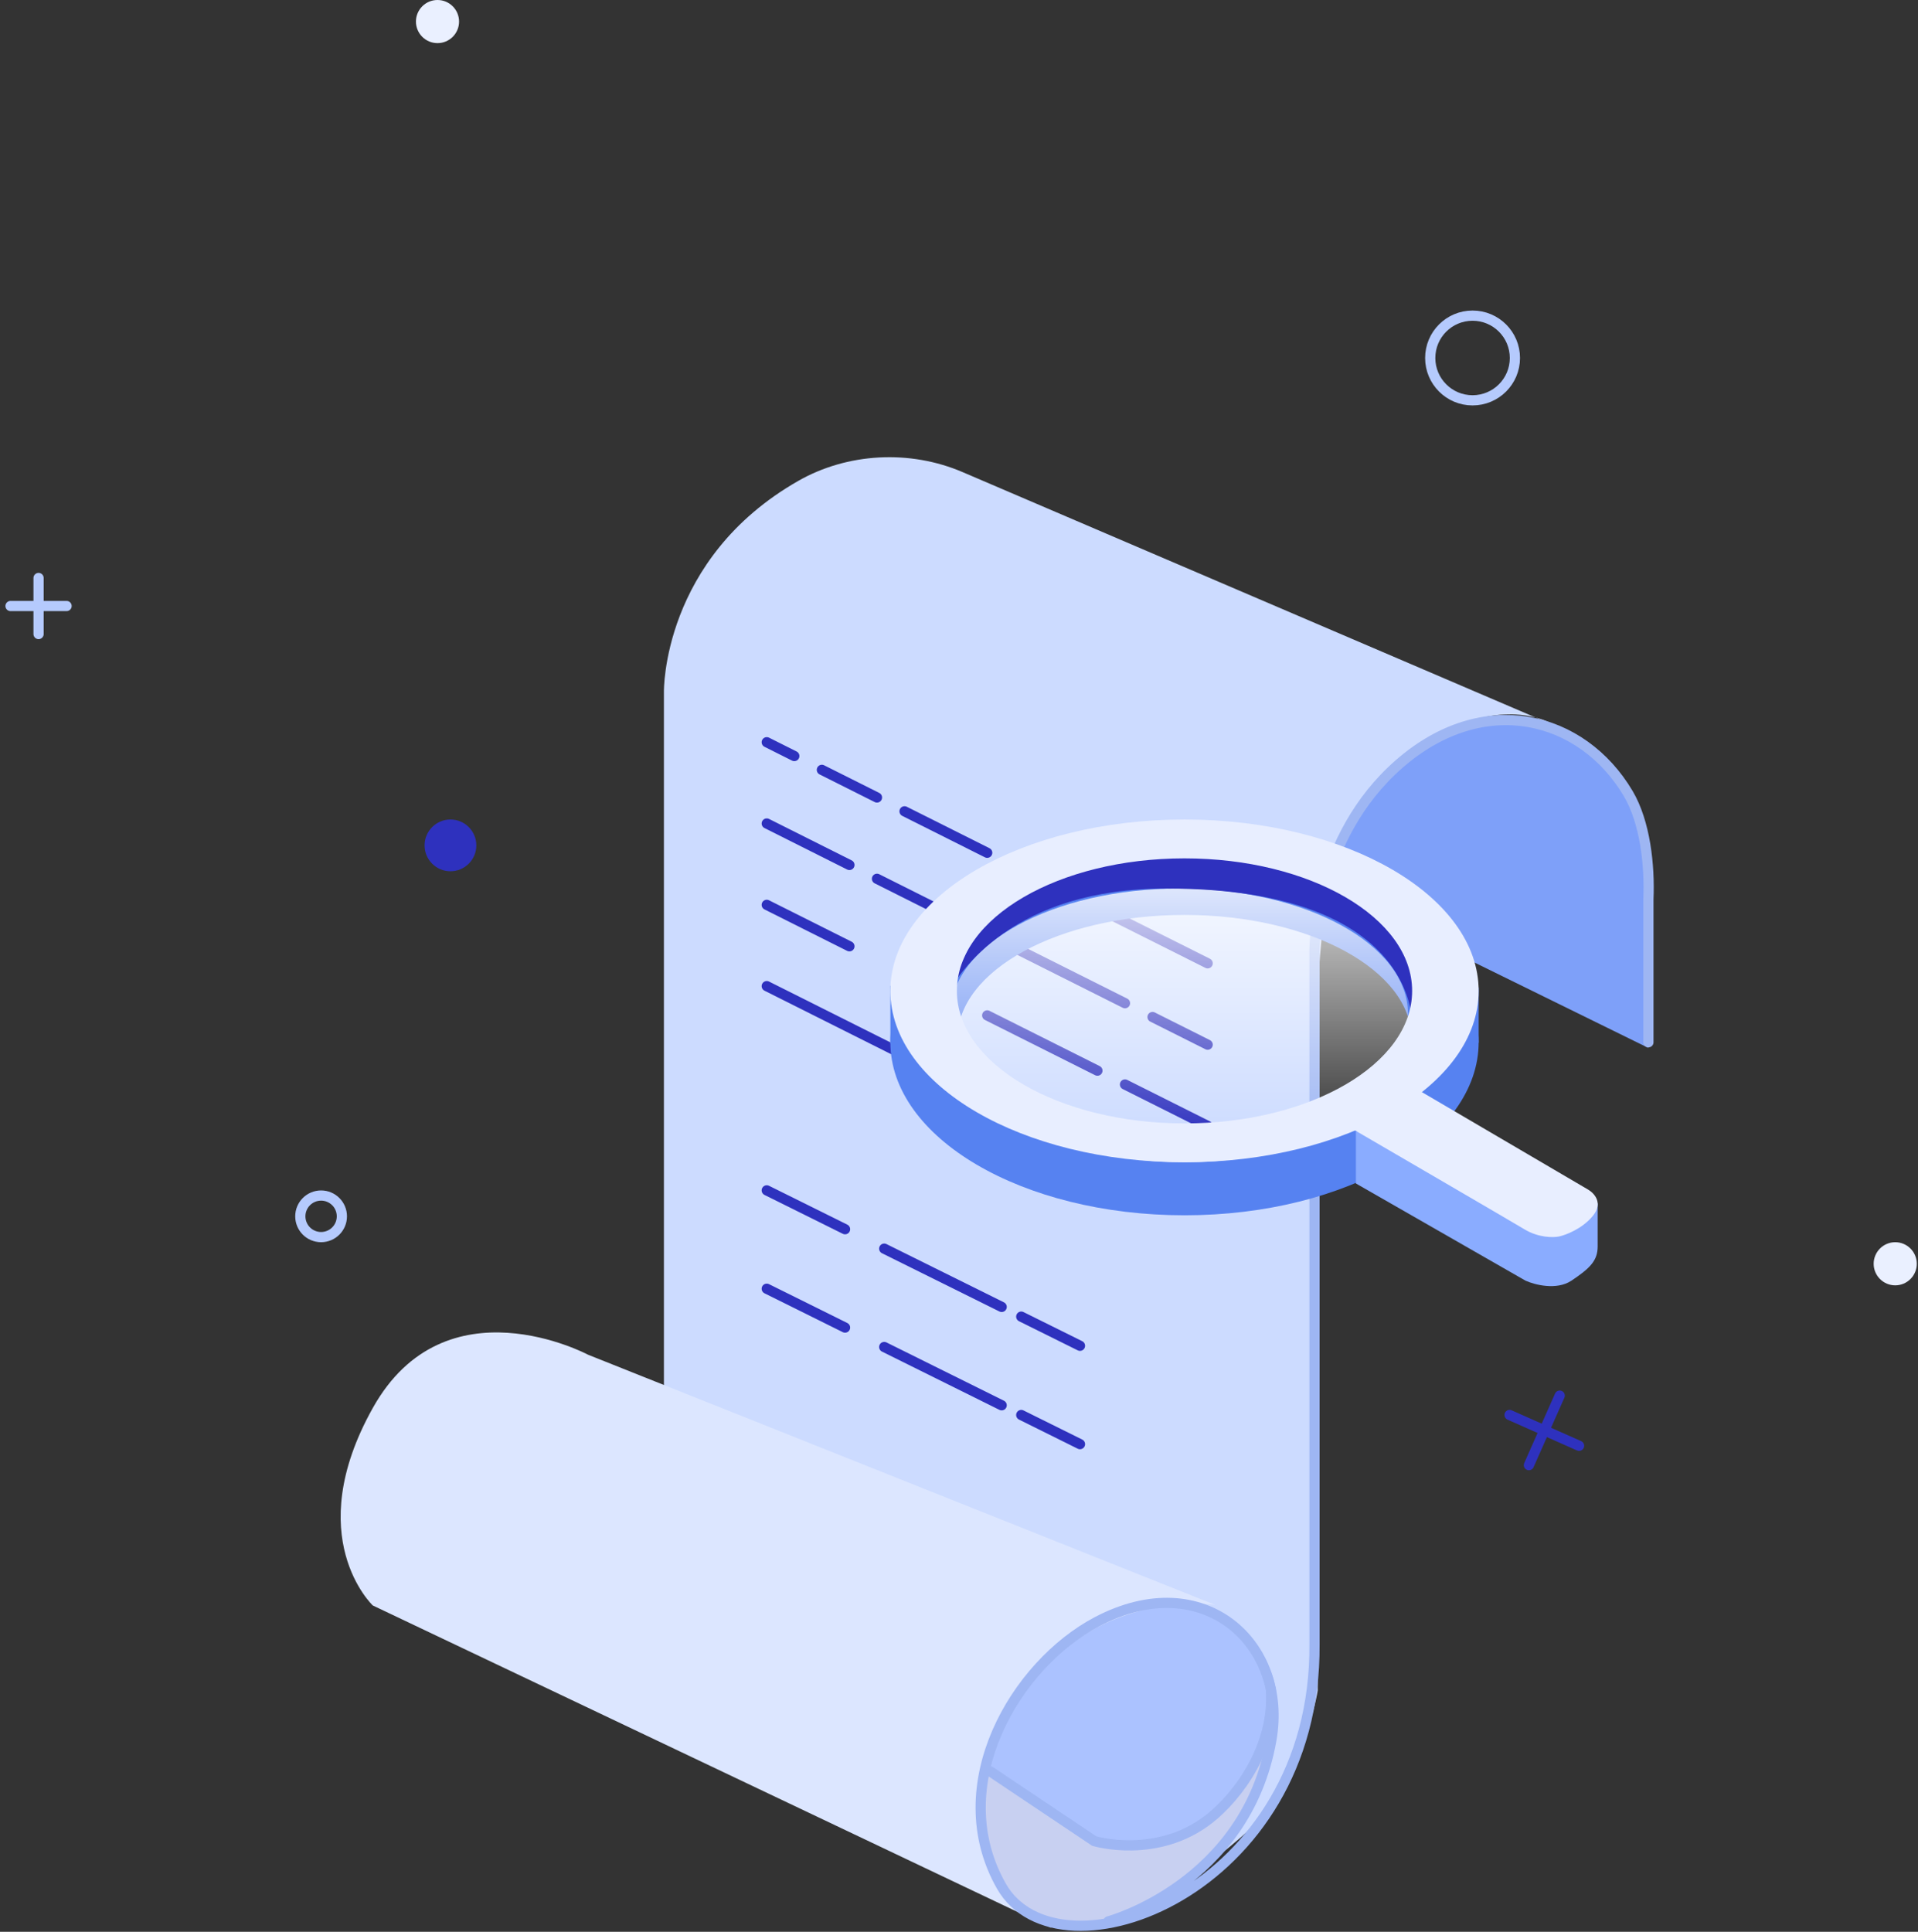 <svg width="282" height="284" viewBox="0 0 282 284" fill="none" xmlns="http://www.w3.org/2000/svg">
<rect x="0" y="0" width="282" height="284" fill="#333333" stroke="none"/>
<path d="M97.614 210.006V101.682C97.614 101.682 97.317 82.132 117.374 70.694C120.925 68.668 125.013 67.484 129.24 67.255C133.468 67.027 137.69 67.763 141.497 69.392L229.116 106.914C229.116 106.914 221.152 101.032 208.44 109.997C195.728 118.963 194.57 131.428 193.746 145.628V232.594V248.5C193.746 248.5 191.672 262.209 182.351 270.191C173.031 278.173 169.03 279.648 169.03 279.648C169.03 279.648 159.611 283.524 153.815 281.817C148.018 280.111 131.37 252.086 131.37 252.086L101.055 230.396L97.614 210.006Z" fill="#CCDBFF"/>
<path d="M167.911 235.109C167.911 235.109 180.939 235.645 186.118 244.288C191.298 252.932 182.447 267.365 182.447 267.365C180.407 271.117 174 276.658 170.002 279.008C166.004 281.358 161.339 282.752 156.492 283.047C136.482 276.463 147.234 253.305 147.234 253.305L155.505 242.553L167.911 235.109Z" fill="#C8D0F1"/>
<path d="M167.908 235.109C167.908 235.109 180.936 235.645 186.116 244.288C191.295 252.932 181.968 262.402 181.968 262.402C179.928 266.155 177.696 267.496 173.698 269.846C169.7 272.196 161.292 270.673 161.292 270.673L144.75 259.921L147.232 253.305L155.502 242.553L167.908 235.109Z" fill="#ABC2FF"/>
<path d="M186.849 248.342C187.487 256.755 182.002 264.083 177.834 267.364C170.118 273.437 160.892 270.666 160.892 270.666L145.578 260.408" stroke="#9EB6F3" stroke-width="1.5" stroke-miterlimit="10" stroke-linecap="round"/>
<path d="M195.202 130.898L242.345 154.055C242.345 154.055 243.769 122.183 238.209 114.356C225.803 102.777 218.56 106.744 212.57 107.74C208.576 108.47 198.51 117.665 195.202 130.898Z" fill="#7EA0F9"/>
<path d="M86.441 199.154L178.663 235.938C178.663 235.938 156.985 232.518 146.408 255.787C138.137 273.982 154.653 283.482 154.653 283.482L54.813 236.028C54.813 236.028 44.174 226.013 54.813 206.99C65.453 187.968 86.441 199.154 86.441 199.154Z" fill="#DCE6FF"/>
<path d="M162.947 282.476C162.947 282.476 183.177 277.06 186.932 255.783C189.413 241.723 177.007 230.145 161.293 238.415C149.287 244.734 138.805 262.471 147.233 277.287C155.66 292.103 193.548 278.114 193.269 241.723V139.643C193.269 139.643 193.269 123.187 205.712 112.318C218.154 101.448 232.627 105.248 239.388 116.655C241.895 120.886 242.577 127.25 242.362 132.199V153.228" stroke="#9EB6F3" stroke-width="1.5" stroke-miterlimit="10" stroke-linecap="round"/>
<path d="M112.734 189.461L124.247 195.173M158.787 212.308L153.031 209.452L150.152 208.024M130.004 198.028L135.761 200.884L147.274 206.596" stroke="#2E31BE" stroke-width="1.5" stroke-miterlimit="10" stroke-linecap="round" stroke-linejoin="round"/>
<path d="M112.734 175L124.247 180.712M158.787 197.847L153.031 194.991L150.152 193.563M130.004 183.568L135.761 186.423L147.274 192.135" stroke="#2E31BE" stroke-width="1.5" stroke-miterlimit="10" stroke-linecap="round" stroke-linejoin="round"/>
<path d="M112.734 144.973L177.559 177.474" stroke="#2E31BE" stroke-width="1.5" stroke-miterlimit="10" stroke-linecap="round" stroke-linejoin="round"/>
<path d="M112.734 133.025L120.837 137.088L124.889 139.119M177.559 165.527L169.456 161.464L165.405 159.433M145.147 149.276L161.353 157.402" stroke="#2E31BE" stroke-width="1.5" stroke-miterlimit="10" stroke-linecap="round" stroke-linejoin="round"/>
<path d="M112.734 121.064L120.837 125.129L124.889 127.161M177.559 153.581L169.456 149.517M128.94 129.194L145.147 137.323L161.353 145.452L165.405 147.484" stroke="#2E31BE" stroke-width="1.5" stroke-miterlimit="10" stroke-linecap="round" stroke-linejoin="round"/>
<path d="M112.734 109.117L116.786 111.149M177.559 141.619L161.353 133.493L153.25 129.431M145.147 125.368L137.044 121.305L132.992 119.274M128.94 117.243L124.889 115.211L120.837 113.18" stroke="#2E31BE" stroke-width="1.5" stroke-miterlimit="10" stroke-linecap="round" stroke-linejoin="round"/>
<path d="M130.912 144.895V153.466L134.029 147.344L130.912 144.895Z" fill="#5682F1"/>
<path fill-rule="evenodd" clip-rule="evenodd" d="M174.156 178.664C150.27 178.664 130.907 167.267 130.907 153.208C130.907 139.149 150.27 125.154 174.156 125.154C198.042 125.154 217.405 139.149 217.405 153.208C217.405 167.267 198.042 178.664 174.156 178.664ZM174.155 170.872C155.72 170.872 140.776 162.731 140.776 152.689C140.776 142.647 155.72 134.506 174.155 134.506C192.589 134.506 207.533 142.647 207.533 152.689C207.533 162.731 192.589 170.872 174.155 170.872Z" fill="#5682F1"/>
<path d="M199.356 173.987V166.324H211.045L234.902 176.912V183.253C234.902 185.331 233.773 186.455 231.046 188.274C228.864 189.728 225.634 188.88 224.292 188.274L199.356 173.987Z" fill="#8AACFF"/>
<path d="M217.407 145.154V153.337L214.16 147.492L217.407 145.154Z" fill="#5682F1"/>
<ellipse opacity="0.8" cx="173.398" cy="149.014" rx="33.607" ry="18.389" fill="url(#paint0_linear_921_56018)"/>
<path d="M139.042 146.606L138.517 147.744C138.517 147.744 138.674 147.32 139.042 146.606L146.126 131.258L173.392 123.648L198.756 127.453L210.17 138.867L207.634 150.915C207.634 150.915 208.907 130.624 171.49 130.624C149.049 130.624 141.015 142.779 139.042 146.606Z" fill="#2E31BE"/>
<path fill-rule="evenodd" clip-rule="evenodd" d="M174.156 170.871C150.27 170.871 130.907 159.59 130.907 145.675C130.907 131.759 150.27 120.479 174.156 120.479C198.042 120.479 217.405 131.759 217.405 145.675C217.405 159.59 198.042 170.871 174.156 170.871ZM174.156 165.157C155.673 165.157 140.69 156.435 140.69 145.675C140.69 134.916 155.673 126.193 174.156 126.193C192.639 126.193 207.623 134.916 207.623 145.675C207.623 156.435 192.639 165.157 174.156 165.157Z" fill="#E8EEFF"/>
<path d="M233.513 174.896L208.706 160.35L198.576 165.804C206.239 170.264 222.084 179.494 224.162 180.74C226.24 181.987 228.405 181.953 229.227 181.779C230.223 181.563 232.604 180.663 234.163 178.792C235.788 176.842 234.379 175.415 233.513 174.896Z" fill="#E8EEFF"/>
<circle cx="66.229" cy="124.283" r="3.805" fill="#2E31BE"/>
<circle cx="278.652" cy="185.792" r="3.17" fill="#EAF0FF"/>
<circle cx="64.325" cy="3.17" r="3.17" fill="#EAF0FF"/>
<circle cx="47.21" cy="178.816" r="3.055" stroke="#B5CAFD" stroke-width="1.5"/>
<circle cx="216.509" cy="52.629" r="6.225" stroke="#B5CAFD" stroke-width="1.5"/>
<path d="M5.671 84.971V93.214" stroke="#B5CAFD" stroke-width="1.5" stroke-linecap="round"/>
<path d="M9.79 89.092L1.547 89.092" stroke="#B5CAFD" stroke-width="1.5" stroke-linecap="round"/>
<path d="M229.322 205.178L224.791 215.396" stroke="#2E31BE" stroke-width="1.5" stroke-linecap="round"/>
<path d="M232.167 212.551L221.949 208.02" stroke="#2E31BE" stroke-width="1.5" stroke-linecap="round"/>
<defs>
<linearGradient id="paint0_linear_921_56018" x1="173.398" y1="130.625" x2="173.398" y2="167.403" gradientUnits="userSpaceOnUse">
<stop stop-color="white"/>
<stop offset="1" stop-color="white" stop-opacity="0"/>
</linearGradient>
</defs>
</svg>
